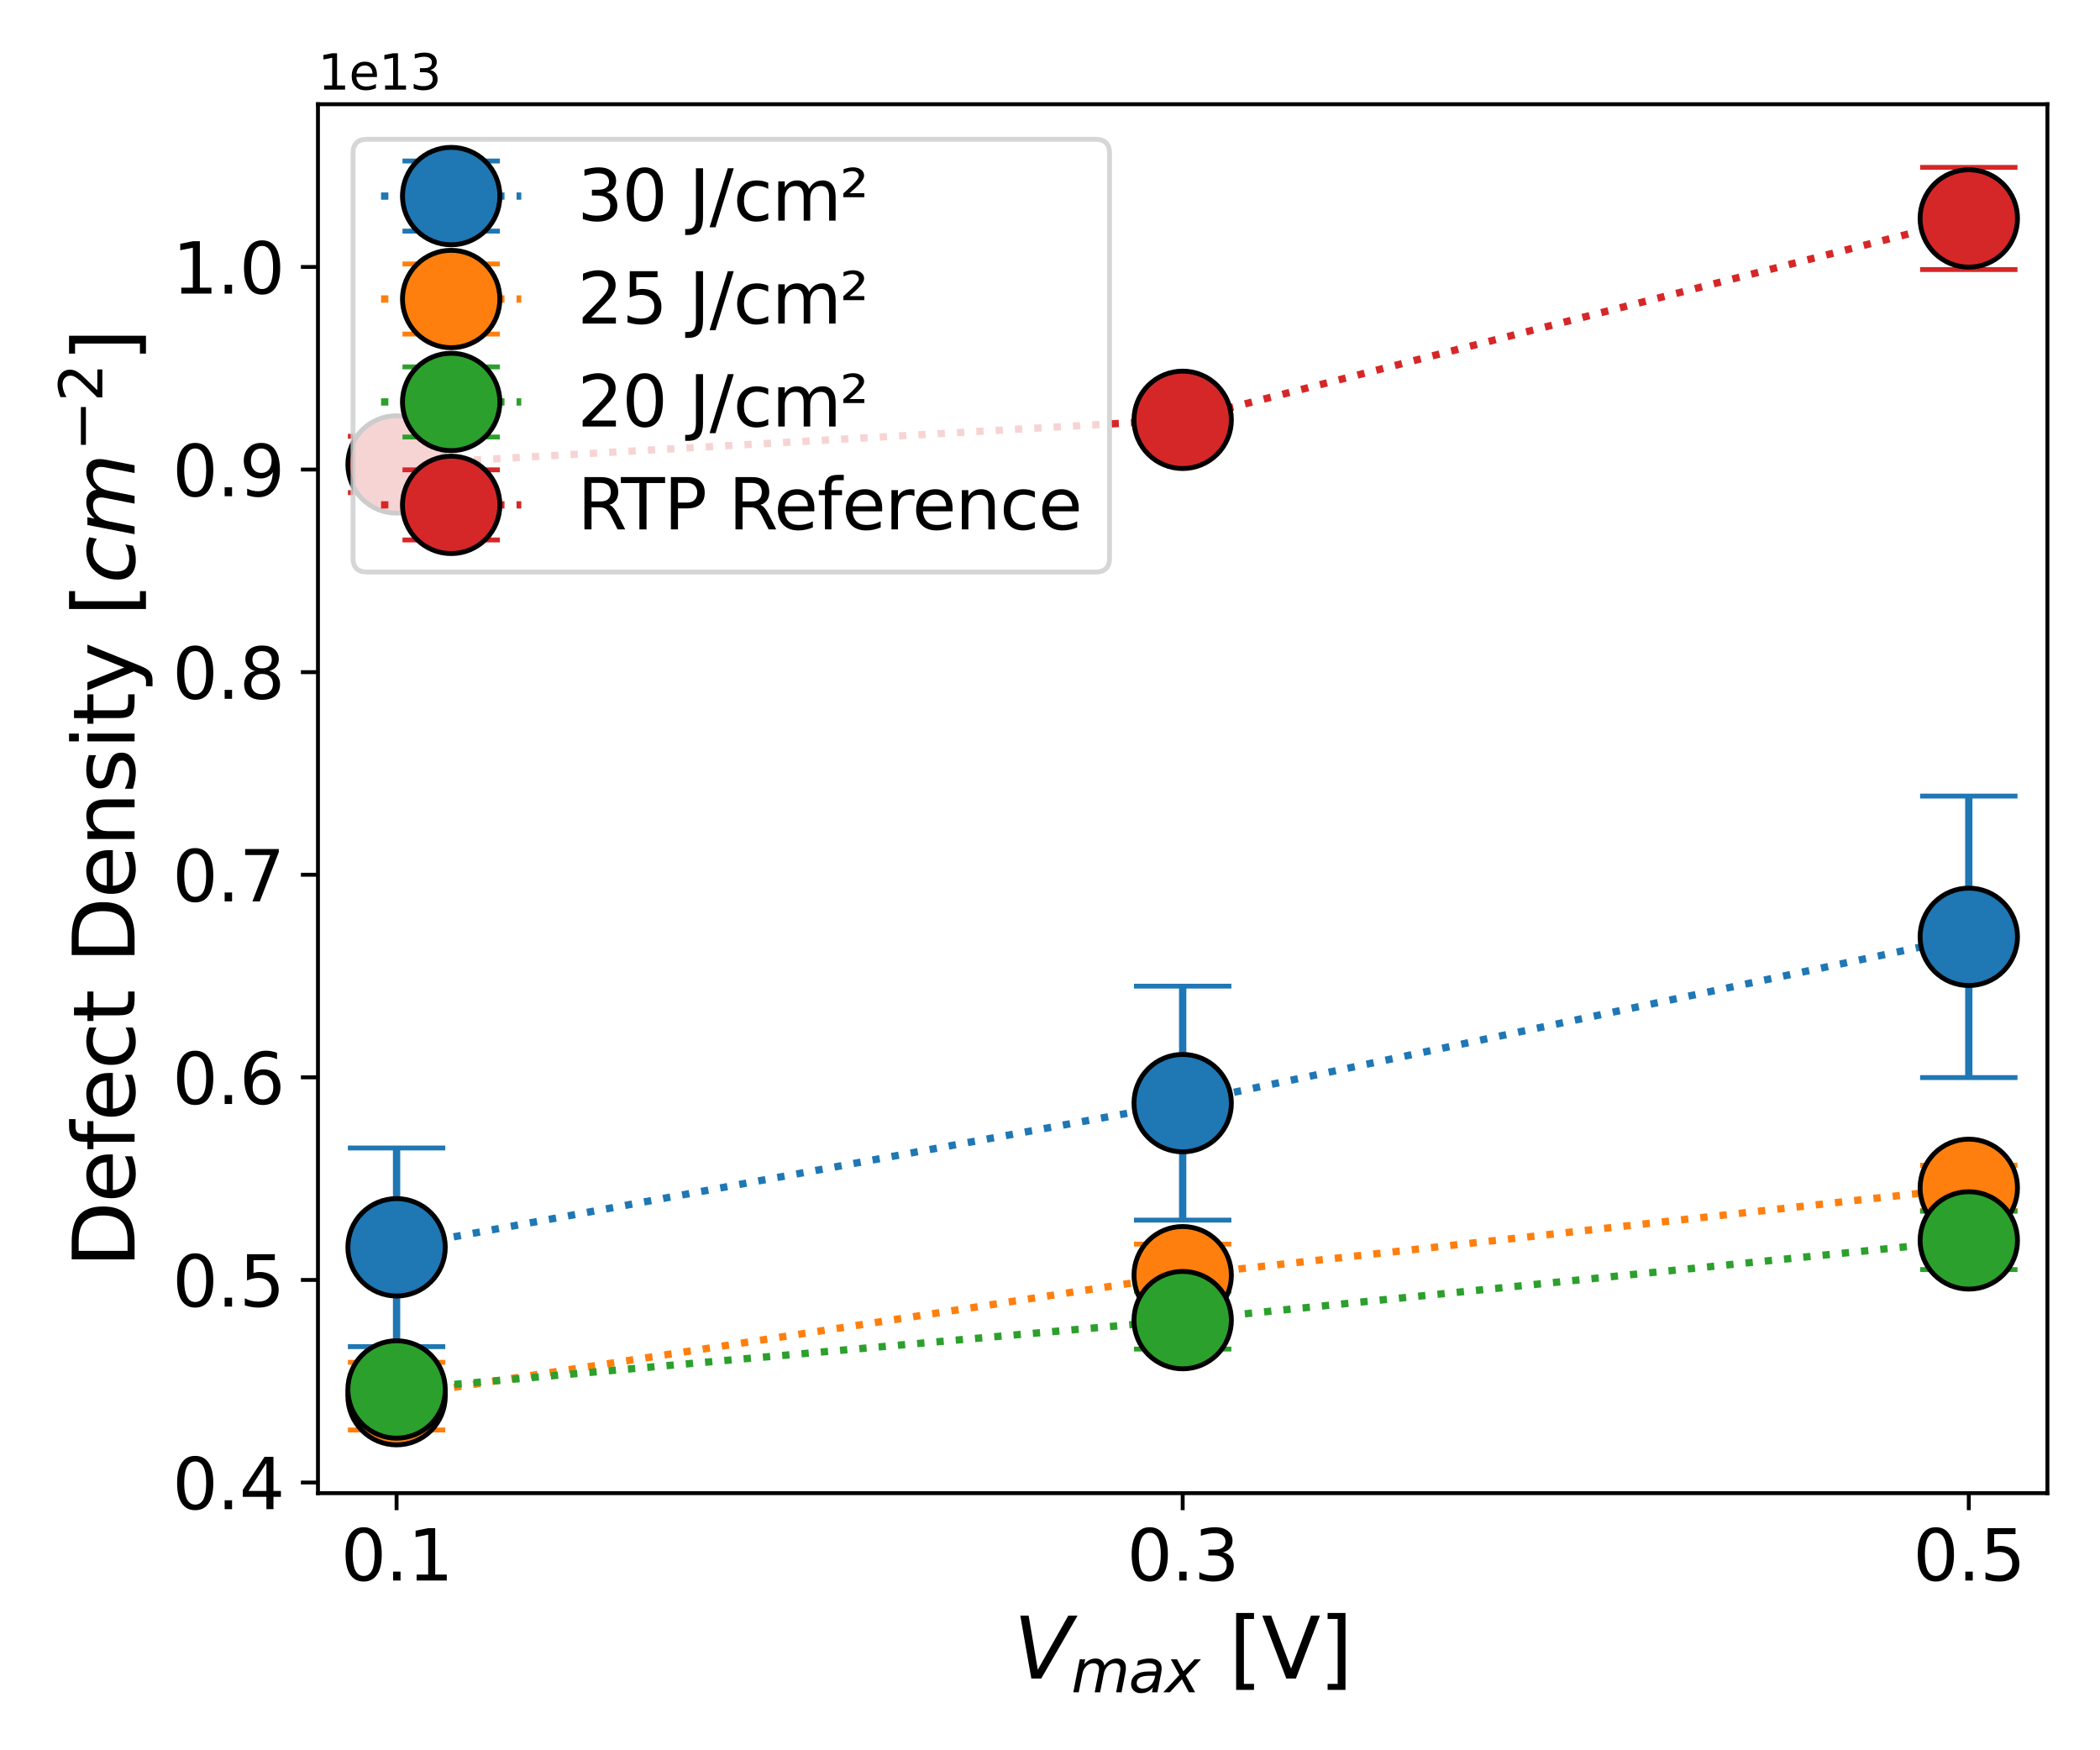 <?xml version="1.0" encoding="utf-8" standalone="no"?>
<!DOCTYPE svg PUBLIC "-//W3C//DTD SVG 1.1//EN"
  "http://www.w3.org/Graphics/SVG/1.1/DTD/svg11.dtd">
<svg height="359.28pt" version="1.1" viewBox="0 0 431.28 359.28" width="431.28pt" xmlns="http://www.w3.org/2000/svg" xmlns:xlink="http://www.w3.org/1999/xlink">
 <defs>
  <style type="text/css">*{stroke-linecap:butt;stroke-linejoin:round;}</style>
 </defs>
 <g id="figure_1">
  <g id="patch_1">
   <path d="M 0 359.28 
L 431.28 359.28 
L 431.28 0 
L 0 0 
z
" style="fill:#ffffff;"/>
  </g>
  <g id="axes_1">
   <g id="patch_2">
    <path d="M 65.3 306.6 
L 420.48 306.6 
L 420.48 21.4 
L 65.3 21.4 
z
" style="fill:#ffffff;"/>
   </g>
   <g id="matplotlib.axis_1">
    <g id="xtick_1">
     <g id="line2d_1">
      <defs>
       <path d="M 0 0 
L 0 3.5 
" id="m3d6775e0eb" style="stroke:#000000;stroke-width:0.8;"/>
      </defs>
      <g>
       <use style="stroke:#000000;stroke-width:0.8;" x="81.445" xlink:href="#m3d6775e0eb" y="306.6"/>
      </g>
     </g>
     <g id="text_1">
      <!-- 0.1 -->
      <g transform="translate(69.995 324.542)scale(0.144 -0.144)">
       <defs>
        <path d="M 2034 4250 
Q 1547 4250 1301 3770 
Q 1056 3291 1056 2328 
Q 1056 1369 1301 889 
Q 1547 409 2034 409 
Q 2525 409 2770 889 
Q 3016 1369 3016 2328 
Q 3016 3291 2770 3770 
Q 2525 4250 2034 4250 
z
M 2034 4750 
Q 2819 4750 3233 4129 
Q 3647 3509 3647 2328 
Q 3647 1150 3233 529 
Q 2819 -91 2034 -91 
Q 1250 -91 836 529 
Q 422 1150 422 2328 
Q 422 3509 836 4129 
Q 1250 4750 2034 4750 
z
" id="DejaVuSans-30" transform="scale(0.016)"/>
        <path d="M 684 794 
L 1344 794 
L 1344 0 
L 684 0 
L 684 794 
z
" id="DejaVuSans-2e" transform="scale(0.016)"/>
        <path d="M 794 531 
L 1825 531 
L 1825 4091 
L 703 3866 
L 703 4441 
L 1819 4666 
L 2450 4666 
L 2450 531 
L 3481 531 
L 3481 0 
L 794 0 
L 794 531 
z
" id="DejaVuSans-31" transform="scale(0.016)"/>
       </defs>
       <use xlink:href="#DejaVuSans-30"/>
       <use x="63.623" xlink:href="#DejaVuSans-2e"/>
       <use x="95.41" xlink:href="#DejaVuSans-31"/>
      </g>
     </g>
    </g>
    <g id="xtick_2">
     <g id="line2d_2">
      <g>
       <use style="stroke:#000000;stroke-width:0.8;" x="242.89" xlink:href="#m3d6775e0eb" y="306.6"/>
      </g>
     </g>
     <g id="text_2">
      <!-- 0.3 -->
      <g transform="translate(231.44 324.542)scale(0.144 -0.144)">
       <defs>
        <path d="M 2597 2516 
Q 3050 2419 3304 2112 
Q 3559 1806 3559 1356 
Q 3559 666 3084 287 
Q 2609 -91 1734 -91 
Q 1441 -91 1130 -33 
Q 819 25 488 141 
L 488 750 
Q 750 597 1062 519 
Q 1375 441 1716 441 
Q 2309 441 2620 675 
Q 2931 909 2931 1356 
Q 2931 1769 2642 2001 
Q 2353 2234 1838 2234 
L 1294 2234 
L 1294 2753 
L 1863 2753 
Q 2328 2753 2575 2939 
Q 2822 3125 2822 3475 
Q 2822 3834 2567 4026 
Q 2313 4219 1838 4219 
Q 1578 4219 1281 4162 
Q 984 4106 628 3988 
L 628 4550 
Q 988 4650 1302 4700 
Q 1616 4750 1894 4750 
Q 2613 4750 3031 4423 
Q 3450 4097 3450 3541 
Q 3450 3153 3228 2886 
Q 3006 2619 2597 2516 
z
" id="DejaVuSans-33" transform="scale(0.016)"/>
       </defs>
       <use xlink:href="#DejaVuSans-30"/>
       <use x="63.623" xlink:href="#DejaVuSans-2e"/>
       <use x="95.41" xlink:href="#DejaVuSans-33"/>
      </g>
     </g>
    </g>
    <g id="xtick_3">
     <g id="line2d_3">
      <g>
       <use style="stroke:#000000;stroke-width:0.8;" x="404.335" xlink:href="#m3d6775e0eb" y="306.6"/>
      </g>
     </g>
     <g id="text_3">
      <!-- 0.5 -->
      <g transform="translate(392.885 324.542)scale(0.144 -0.144)">
       <defs>
        <path d="M 691 4666 
L 3169 4666 
L 3169 4134 
L 1269 4134 
L 1269 2991 
Q 1406 3038 1543 3061 
Q 1681 3084 1819 3084 
Q 2600 3084 3056 2656 
Q 3513 2228 3513 1497 
Q 3513 744 3044 326 
Q 2575 -91 1722 -91 
Q 1428 -91 1123 -41 
Q 819 9 494 109 
L 494 744 
Q 775 591 1075 516 
Q 1375 441 1709 441 
Q 2250 441 2565 725 
Q 2881 1009 2881 1497 
Q 2881 1984 2565 2268 
Q 2250 2553 1709 2553 
Q 1456 2553 1204 2497 
Q 953 2441 691 2322 
L 691 4666 
z
" id="DejaVuSans-35" transform="scale(0.016)"/>
       </defs>
       <use xlink:href="#DejaVuSans-30"/>
       <use x="63.623" xlink:href="#DejaVuSans-2e"/>
       <use x="95.41" xlink:href="#DejaVuSans-35"/>
      </g>
     </g>
    </g>
    <g id="text_4">
     <!-- $V_{max}$ [V] -->
     <g transform="translate(208.157 344.666)scale(0.173 -0.173)">
      <defs>
       <path d="M 1319 0 
L 500 4666 
L 1119 4666 
L 1797 653 
L 4063 4666 
L 4750 4666 
L 2053 0 
L 1319 0 
z
" id="DejaVuSans-Oblique-56" transform="scale(0.016)"/>
       <path d="M 5747 2113 
L 5338 0 
L 4763 0 
L 5166 2094 
Q 5191 2228 5203 2325 
Q 5216 2422 5216 2491 
Q 5216 2772 5059 2928 
Q 4903 3084 4622 3084 
Q 4203 3084 3875 2770 
Q 3547 2456 3450 1953 
L 3066 0 
L 2491 0 
L 2900 2094 
Q 2925 2209 2937 2307 
Q 2950 2406 2950 2484 
Q 2950 2769 2794 2926 
Q 2638 3084 2363 3084 
Q 1938 3084 1609 2770 
Q 1281 2456 1184 1953 
L 800 0 
L 225 0 
L 909 3500 
L 1484 3500 
L 1375 2956 
Q 1609 3263 1923 3423 
Q 2238 3584 2597 3584 
Q 2978 3584 3223 3384 
Q 3469 3184 3519 2828 
Q 3781 3197 4126 3390 
Q 4472 3584 4856 3584 
Q 5306 3584 5551 3325 
Q 5797 3066 5797 2591 
Q 5797 2488 5784 2364 
Q 5772 2241 5747 2113 
z
" id="DejaVuSans-Oblique-6d" transform="scale(0.016)"/>
       <path d="M 3438 1997 
L 3047 0 
L 2472 0 
L 2578 531 
Q 2325 219 2001 64 
Q 1678 -91 1281 -91 
Q 834 -91 548 182 
Q 263 456 263 884 
Q 263 1497 752 1853 
Q 1241 2209 2100 2209 
L 2900 2209 
L 2931 2363 
Q 2938 2388 2941 2417 
Q 2944 2447 2944 2509 
Q 2944 2788 2717 2942 
Q 2491 3097 2081 3097 
Q 1800 3097 1504 3025 
Q 1209 2953 897 2809 
L 997 3341 
Q 1322 3463 1633 3523 
Q 1944 3584 2234 3584 
Q 2853 3584 3176 3315 
Q 3500 3047 3500 2534 
Q 3500 2431 3484 2292 
Q 3469 2153 3438 1997 
z
M 2816 1759 
L 2241 1759 
Q 1534 1759 1195 1570 
Q 856 1381 856 984 
Q 856 709 1029 553 
Q 1203 397 1509 397 
Q 1978 397 2328 733 
Q 2678 1069 2791 1631 
L 2816 1759 
z
" id="DejaVuSans-Oblique-61" transform="scale(0.016)"/>
       <path d="M 3841 3500 
L 2234 1784 
L 3219 0 
L 2559 0 
L 1819 1388 
L 531 0 
L -166 0 
L 1556 1844 
L 641 3500 
L 1300 3500 
L 1972 2234 
L 3144 3500 
L 3841 3500 
z
" id="DejaVuSans-Oblique-78" transform="scale(0.016)"/>
       <path id="DejaVuSans-20" transform="scale(0.016)"/>
       <path d="M 550 4863 
L 1875 4863 
L 1875 4416 
L 1125 4416 
L 1125 -397 
L 1875 -397 
L 1875 -844 
L 550 -844 
L 550 4863 
z
" id="DejaVuSans-5b" transform="scale(0.016)"/>
       <path d="M 1831 0 
L 50 4666 
L 709 4666 
L 2188 738 
L 3669 4666 
L 4325 4666 
L 2547 0 
L 1831 0 
z
" id="DejaVuSans-56" transform="scale(0.016)"/>
       <path d="M 1947 4863 
L 1947 -844 
L 622 -844 
L 622 -397 
L 1369 -397 
L 1369 4416 
L 622 4416 
L 622 4863 
L 1947 4863 
z
" id="DejaVuSans-5d" transform="scale(0.016)"/>
      </defs>
      <use transform="translate(0 0.016)" xlink:href="#DejaVuSans-Oblique-56"/>
      <use transform="translate(68.408 -16.391)scale(0.7)" xlink:href="#DejaVuSans-Oblique-6d"/>
      <use transform="translate(136.597 -16.391)scale(0.7)" xlink:href="#DejaVuSans-Oblique-61"/>
      <use transform="translate(179.492 -16.391)scale(0.7)" xlink:href="#DejaVuSans-Oblique-78"/>
      <use transform="translate(223.652 0.016)" xlink:href="#DejaVuSans-20"/>
      <use transform="translate(255.439 0.016)" xlink:href="#DejaVuSans-5b"/>
      <use transform="translate(294.453 0.016)" xlink:href="#DejaVuSans-56"/>
      <use transform="translate(362.861 0.016)" xlink:href="#DejaVuSans-5d"/>
     </g>
    </g>
   </g>
   <g id="matplotlib.axis_2">
    <g id="ytick_1">
     <g id="line2d_4">
      <defs>
       <path d="M 0 0 
L -3.5 0 
" id="mb3b247d648" style="stroke:#000000;stroke-width:0.8;"/>
      </defs>
      <g>
       <use style="stroke:#000000;stroke-width:0.8;" x="65.3" xlink:href="#mb3b247d648" y="304.421"/>
      </g>
     </g>
     <g id="text_5">
      <!-- 0.4 -->
      <g transform="translate(35.4 309.892)scale(0.144 -0.144)">
       <defs>
        <path d="M 2419 4116 
L 825 1625 
L 2419 1625 
L 2419 4116 
z
M 2253 4666 
L 3047 4666 
L 3047 1625 
L 3713 1625 
L 3713 1100 
L 3047 1100 
L 3047 0 
L 2419 0 
L 2419 1100 
L 313 1100 
L 313 1709 
L 2253 4666 
z
" id="DejaVuSans-34" transform="scale(0.016)"/>
       </defs>
       <use xlink:href="#DejaVuSans-30"/>
       <use x="63.623" xlink:href="#DejaVuSans-2e"/>
       <use x="95.41" xlink:href="#DejaVuSans-34"/>
      </g>
     </g>
    </g>
    <g id="ytick_2">
     <g id="line2d_5">
      <g>
       <use style="stroke:#000000;stroke-width:0.8;" x="65.3" xlink:href="#mb3b247d648" y="262.821"/>
      </g>
     </g>
     <g id="text_6">
      <!-- 0.5 -->
      <g transform="translate(35.4 268.292)scale(0.144 -0.144)">
       <use xlink:href="#DejaVuSans-30"/>
       <use x="63.623" xlink:href="#DejaVuSans-2e"/>
       <use x="95.41" xlink:href="#DejaVuSans-35"/>
      </g>
     </g>
    </g>
    <g id="ytick_3">
     <g id="line2d_6">
      <g>
       <use style="stroke:#000000;stroke-width:0.8;" x="65.3" xlink:href="#mb3b247d648" y="221.221"/>
      </g>
     </g>
     <g id="text_7">
      <!-- 0.6 -->
      <g transform="translate(35.4 226.691)scale(0.144 -0.144)">
       <defs>
        <path d="M 2113 2584 
Q 1688 2584 1439 2293 
Q 1191 2003 1191 1497 
Q 1191 994 1439 701 
Q 1688 409 2113 409 
Q 2538 409 2786 701 
Q 3034 994 3034 1497 
Q 3034 2003 2786 2293 
Q 2538 2584 2113 2584 
z
M 3366 4563 
L 3366 3988 
Q 3128 4100 2886 4159 
Q 2644 4219 2406 4219 
Q 1781 4219 1451 3797 
Q 1122 3375 1075 2522 
Q 1259 2794 1537 2939 
Q 1816 3084 2150 3084 
Q 2853 3084 3261 2657 
Q 3669 2231 3669 1497 
Q 3669 778 3244 343 
Q 2819 -91 2113 -91 
Q 1303 -91 875 529 
Q 447 1150 447 2328 
Q 447 3434 972 4092 
Q 1497 4750 2381 4750 
Q 2619 4750 2861 4703 
Q 3103 4656 3366 4563 
z
" id="DejaVuSans-36" transform="scale(0.016)"/>
       </defs>
       <use xlink:href="#DejaVuSans-30"/>
       <use x="63.623" xlink:href="#DejaVuSans-2e"/>
       <use x="95.41" xlink:href="#DejaVuSans-36"/>
      </g>
     </g>
    </g>
    <g id="ytick_4">
     <g id="line2d_7">
      <g>
       <use style="stroke:#000000;stroke-width:0.8;" x="65.3" xlink:href="#mb3b247d648" y="179.62"/>
      </g>
     </g>
     <g id="text_8">
      <!-- 0.7 -->
      <g transform="translate(35.4 185.091)scale(0.144 -0.144)">
       <defs>
        <path d="M 525 4666 
L 3525 4666 
L 3525 4397 
L 1831 0 
L 1172 0 
L 2766 4134 
L 525 4134 
L 525 4666 
z
" id="DejaVuSans-37" transform="scale(0.016)"/>
       </defs>
       <use xlink:href="#DejaVuSans-30"/>
       <use x="63.623" xlink:href="#DejaVuSans-2e"/>
       <use x="95.41" xlink:href="#DejaVuSans-37"/>
      </g>
     </g>
    </g>
    <g id="ytick_5">
     <g id="line2d_8">
      <g>
       <use style="stroke:#000000;stroke-width:0.8;" x="65.3" xlink:href="#mb3b247d648" y="138.02"/>
      </g>
     </g>
     <g id="text_9">
      <!-- 0.8 -->
      <g transform="translate(35.4 143.491)scale(0.144 -0.144)">
       <defs>
        <path d="M 2034 2216 
Q 1584 2216 1326 1975 
Q 1069 1734 1069 1313 
Q 1069 891 1326 650 
Q 1584 409 2034 409 
Q 2484 409 2743 651 
Q 3003 894 3003 1313 
Q 3003 1734 2745 1975 
Q 2488 2216 2034 2216 
z
M 1403 2484 
Q 997 2584 770 2862 
Q 544 3141 544 3541 
Q 544 4100 942 4425 
Q 1341 4750 2034 4750 
Q 2731 4750 3128 4425 
Q 3525 4100 3525 3541 
Q 3525 3141 3298 2862 
Q 3072 2584 2669 2484 
Q 3125 2378 3379 2068 
Q 3634 1759 3634 1313 
Q 3634 634 3220 271 
Q 2806 -91 2034 -91 
Q 1263 -91 848 271 
Q 434 634 434 1313 
Q 434 1759 690 2068 
Q 947 2378 1403 2484 
z
M 1172 3481 
Q 1172 3119 1398 2916 
Q 1625 2713 2034 2713 
Q 2441 2713 2670 2916 
Q 2900 3119 2900 3481 
Q 2900 3844 2670 4047 
Q 2441 4250 2034 4250 
Q 1625 4250 1398 4047 
Q 1172 3844 1172 3481 
z
" id="DejaVuSans-38" transform="scale(0.016)"/>
       </defs>
       <use xlink:href="#DejaVuSans-30"/>
       <use x="63.623" xlink:href="#DejaVuSans-2e"/>
       <use x="95.41" xlink:href="#DejaVuSans-38"/>
      </g>
     </g>
    </g>
    <g id="ytick_6">
     <g id="line2d_9">
      <g>
       <use style="stroke:#000000;stroke-width:0.8;" x="65.3" xlink:href="#mb3b247d648" y="96.419"/>
      </g>
     </g>
     <g id="text_10">
      <!-- 0.9 -->
      <g transform="translate(35.4 101.89)scale(0.144 -0.144)">
       <defs>
        <path d="M 703 97 
L 703 672 
Q 941 559 1184 500 
Q 1428 441 1663 441 
Q 2288 441 2617 861 
Q 2947 1281 2994 2138 
Q 2813 1869 2534 1725 
Q 2256 1581 1919 1581 
Q 1219 1581 811 2004 
Q 403 2428 403 3163 
Q 403 3881 828 4315 
Q 1253 4750 1959 4750 
Q 2769 4750 3195 4129 
Q 3622 3509 3622 2328 
Q 3622 1225 3098 567 
Q 2575 -91 1691 -91 
Q 1453 -91 1209 -44 
Q 966 3 703 97 
z
M 1959 2075 
Q 2384 2075 2632 2365 
Q 2881 2656 2881 3163 
Q 2881 3666 2632 3958 
Q 2384 4250 1959 4250 
Q 1534 4250 1286 3958 
Q 1038 3666 1038 3163 
Q 1038 2656 1286 2365 
Q 1534 2075 1959 2075 
z
" id="DejaVuSans-39" transform="scale(0.016)"/>
       </defs>
       <use xlink:href="#DejaVuSans-30"/>
       <use x="63.623" xlink:href="#DejaVuSans-2e"/>
       <use x="95.41" xlink:href="#DejaVuSans-39"/>
      </g>
     </g>
    </g>
    <g id="ytick_7">
     <g id="line2d_10">
      <g>
       <use style="stroke:#000000;stroke-width:0.8;" x="65.3" xlink:href="#mb3b247d648" y="54.819"/>
      </g>
     </g>
     <g id="text_11">
      <!-- 1.0 -->
      <g transform="translate(35.4 60.29)scale(0.144 -0.144)">
       <use xlink:href="#DejaVuSans-31"/>
       <use x="63.623" xlink:href="#DejaVuSans-2e"/>
       <use x="95.41" xlink:href="#DejaVuSans-30"/>
      </g>
     </g>
    </g>
    <g id="text_12">
     <!-- Defect Density [$cm^{-2}$] -->
     <g transform="translate(27.771 260.336)rotate(-90)scale(0.173 -0.173)">
      <defs>
       <path d="M 1259 4147 
L 1259 519 
L 2022 519 
Q 2988 519 3436 956 
Q 3884 1394 3884 2338 
Q 3884 3275 3436 3711 
Q 2988 4147 2022 4147 
L 1259 4147 
z
M 628 4666 
L 1925 4666 
Q 3281 4666 3915 4102 
Q 4550 3538 4550 2338 
Q 4550 1131 3912 565 
Q 3275 0 1925 0 
L 628 0 
L 628 4666 
z
" id="DejaVuSans-44" transform="scale(0.016)"/>
       <path d="M 3597 1894 
L 3597 1613 
L 953 1613 
Q 991 1019 1311 708 
Q 1631 397 2203 397 
Q 2534 397 2845 478 
Q 3156 559 3463 722 
L 3463 178 
Q 3153 47 2828 -22 
Q 2503 -91 2169 -91 
Q 1331 -91 842 396 
Q 353 884 353 1716 
Q 353 2575 817 3079 
Q 1281 3584 2069 3584 
Q 2775 3584 3186 3129 
Q 3597 2675 3597 1894 
z
M 3022 2063 
Q 3016 2534 2758 2815 
Q 2500 3097 2075 3097 
Q 1594 3097 1305 2825 
Q 1016 2553 972 2059 
L 3022 2063 
z
" id="DejaVuSans-65" transform="scale(0.016)"/>
       <path d="M 2375 4863 
L 2375 4384 
L 1825 4384 
Q 1516 4384 1395 4259 
Q 1275 4134 1275 3809 
L 1275 3500 
L 2222 3500 
L 2222 3053 
L 1275 3053 
L 1275 0 
L 697 0 
L 697 3053 
L 147 3053 
L 147 3500 
L 697 3500 
L 697 3744 
Q 697 4328 969 4595 
Q 1241 4863 1831 4863 
L 2375 4863 
z
" id="DejaVuSans-66" transform="scale(0.016)"/>
       <path d="M 3122 3366 
L 3122 2828 
Q 2878 2963 2633 3030 
Q 2388 3097 2138 3097 
Q 1578 3097 1268 2742 
Q 959 2388 959 1747 
Q 959 1106 1268 751 
Q 1578 397 2138 397 
Q 2388 397 2633 464 
Q 2878 531 3122 666 
L 3122 134 
Q 2881 22 2623 -34 
Q 2366 -91 2075 -91 
Q 1284 -91 818 406 
Q 353 903 353 1747 
Q 353 2603 823 3093 
Q 1294 3584 2113 3584 
Q 2378 3584 2631 3529 
Q 2884 3475 3122 3366 
z
" id="DejaVuSans-63" transform="scale(0.016)"/>
       <path d="M 1172 4494 
L 1172 3500 
L 2356 3500 
L 2356 3053 
L 1172 3053 
L 1172 1153 
Q 1172 725 1289 603 
Q 1406 481 1766 481 
L 2356 481 
L 2356 0 
L 1766 0 
Q 1100 0 847 248 
Q 594 497 594 1153 
L 594 3053 
L 172 3053 
L 172 3500 
L 594 3500 
L 594 4494 
L 1172 4494 
z
" id="DejaVuSans-74" transform="scale(0.016)"/>
       <path d="M 3513 2113 
L 3513 0 
L 2938 0 
L 2938 2094 
Q 2938 2591 2744 2837 
Q 2550 3084 2163 3084 
Q 1697 3084 1428 2787 
Q 1159 2491 1159 1978 
L 1159 0 
L 581 0 
L 581 3500 
L 1159 3500 
L 1159 2956 
Q 1366 3272 1645 3428 
Q 1925 3584 2291 3584 
Q 2894 3584 3203 3211 
Q 3513 2838 3513 2113 
z
" id="DejaVuSans-6e" transform="scale(0.016)"/>
       <path d="M 2834 3397 
L 2834 2853 
Q 2591 2978 2328 3040 
Q 2066 3103 1784 3103 
Q 1356 3103 1142 2972 
Q 928 2841 928 2578 
Q 928 2378 1081 2264 
Q 1234 2150 1697 2047 
L 1894 2003 
Q 2506 1872 2764 1633 
Q 3022 1394 3022 966 
Q 3022 478 2636 193 
Q 2250 -91 1575 -91 
Q 1294 -91 989 -36 
Q 684 19 347 128 
L 347 722 
Q 666 556 975 473 
Q 1284 391 1588 391 
Q 1994 391 2212 530 
Q 2431 669 2431 922 
Q 2431 1156 2273 1281 
Q 2116 1406 1581 1522 
L 1381 1569 
Q 847 1681 609 1914 
Q 372 2147 372 2553 
Q 372 3047 722 3315 
Q 1072 3584 1716 3584 
Q 2034 3584 2315 3537 
Q 2597 3491 2834 3397 
z
" id="DejaVuSans-73" transform="scale(0.016)"/>
       <path d="M 603 3500 
L 1178 3500 
L 1178 0 
L 603 0 
L 603 3500 
z
M 603 4863 
L 1178 4863 
L 1178 4134 
L 603 4134 
L 603 4863 
z
" id="DejaVuSans-69" transform="scale(0.016)"/>
       <path d="M 2059 -325 
Q 1816 -950 1584 -1140 
Q 1353 -1331 966 -1331 
L 506 -1331 
L 506 -850 
L 844 -850 
Q 1081 -850 1212 -737 
Q 1344 -625 1503 -206 
L 1606 56 
L 191 3500 
L 800 3500 
L 1894 763 
L 2988 3500 
L 3597 3500 
L 2059 -325 
z
" id="DejaVuSans-79" transform="scale(0.016)"/>
       <path d="M 3431 3366 
L 3316 2797 
Q 3109 2947 2876 3022 
Q 2644 3097 2394 3097 
Q 2119 3097 1870 3000 
Q 1622 2903 1453 2725 
Q 1184 2453 1037 2087 
Q 891 1722 891 1331 
Q 891 859 1127 628 
Q 1363 397 1844 397 
Q 2081 397 2348 469 
Q 2616 541 2906 684 
L 2797 116 
Q 2547 13 2283 -39 
Q 2019 -91 1741 -91 
Q 1044 -91 669 257 
Q 294 606 294 1253 
Q 294 1797 489 2255 
Q 684 2713 1069 3078 
Q 1331 3328 1684 3456 
Q 2038 3584 2456 3584 
Q 2700 3584 2940 3529 
Q 3181 3475 3431 3366 
z
" id="DejaVuSans-Oblique-63" transform="scale(0.016)"/>
       <path d="M 678 2272 
L 4684 2272 
L 4684 1741 
L 678 1741 
L 678 2272 
z
" id="DejaVuSans-2212" transform="scale(0.016)"/>
       <path d="M 1228 531 
L 3431 531 
L 3431 0 
L 469 0 
L 469 531 
Q 828 903 1448 1529 
Q 2069 2156 2228 2338 
Q 2531 2678 2651 2914 
Q 2772 3150 2772 3378 
Q 2772 3750 2511 3984 
Q 2250 4219 1831 4219 
Q 1534 4219 1204 4116 
Q 875 4013 500 3803 
L 500 4441 
Q 881 4594 1212 4672 
Q 1544 4750 1819 4750 
Q 2544 4750 2975 4387 
Q 3406 4025 3406 3419 
Q 3406 3131 3298 2873 
Q 3191 2616 2906 2266 
Q 2828 2175 2409 1742 
Q 1991 1309 1228 531 
z
" id="DejaVuSans-32" transform="scale(0.016)"/>
      </defs>
      <use transform="translate(0 0.766)" xlink:href="#DejaVuSans-44"/>
      <use transform="translate(77.002 0.766)" xlink:href="#DejaVuSans-65"/>
      <use transform="translate(138.525 0.766)" xlink:href="#DejaVuSans-66"/>
      <use transform="translate(173.73 0.766)" xlink:href="#DejaVuSans-65"/>
      <use transform="translate(235.254 0.766)" xlink:href="#DejaVuSans-63"/>
      <use transform="translate(290.234 0.766)" xlink:href="#DejaVuSans-74"/>
      <use transform="translate(329.443 0.766)" xlink:href="#DejaVuSans-20"/>
      <use transform="translate(361.23 0.766)" xlink:href="#DejaVuSans-44"/>
      <use transform="translate(438.232 0.766)" xlink:href="#DejaVuSans-65"/>
      <use transform="translate(499.756 0.766)" xlink:href="#DejaVuSans-6e"/>
      <use transform="translate(563.135 0.766)" xlink:href="#DejaVuSans-73"/>
      <use transform="translate(615.234 0.766)" xlink:href="#DejaVuSans-69"/>
      <use transform="translate(643.018 0.766)" xlink:href="#DejaVuSans-74"/>
      <use transform="translate(682.227 0.766)" xlink:href="#DejaVuSans-79"/>
      <use transform="translate(741.406 0.766)" xlink:href="#DejaVuSans-20"/>
      <use transform="translate(773.193 0.766)" xlink:href="#DejaVuSans-5b"/>
      <use transform="translate(812.207 0.766)" xlink:href="#DejaVuSans-Oblique-63"/>
      <use transform="translate(867.188 0.766)" xlink:href="#DejaVuSans-Oblique-6d"/>
      <use transform="translate(969.25 39.047)scale(0.7)" xlink:href="#DejaVuSans-2212"/>
      <use transform="translate(1027.902 39.047)scale(0.7)" xlink:href="#DejaVuSans-32"/>
      <use transform="translate(1075.172 0.766)" xlink:href="#DejaVuSans-5d"/>
     </g>
    </g>
    <g id="text_13">
     <!-- 1e13 -->
     <g transform="translate(65.3 18.4)scale(0.1 -0.1)">
      <use xlink:href="#DejaVuSans-31"/>
      <use x="63.623" xlink:href="#DejaVuSans-65"/>
      <use x="125.146" xlink:href="#DejaVuSans-31"/>
      <use x="188.77" xlink:href="#DejaVuSans-33"/>
     </g>
    </g>
   </g>
   <g id="LineCollection_1">
    <path clip-path="url(#p4bb4a82a2e)" d="M 81.445 276.516 
L 81.445 235.726 
" style="fill:none;stroke:#1f77b4;stroke-width:1.5;"/>
    <path clip-path="url(#p4bb4a82a2e)" d="M 242.89 250.537 
L 242.89 202.495 
" style="fill:none;stroke:#1f77b4;stroke-width:1.5;"/>
    <path clip-path="url(#p4bb4a82a2e)" d="M 404.335 221.268 
L 404.335 163.471 
" style="fill:none;stroke:#1f77b4;stroke-width:1.5;"/>
   </g>
   <g id="LineCollection_2">
    <path clip-path="url(#p4bb4a82a2e)" d="M 81.445 293.636 
L 81.445 279.74 
" style="fill:none;stroke:#ff7f0e;stroke-width:1.5;"/>
    <path clip-path="url(#p4bb4a82a2e)" d="M 242.89 268.24 
L 242.89 255.464 
" style="fill:none;stroke:#ff7f0e;stroke-width:1.5;"/>
    <path clip-path="url(#p4bb4a82a2e)" d="M 404.335 248.562 
L 404.335 239.264 
" style="fill:none;stroke:#ff7f0e;stroke-width:1.5;"/>
   </g>
   <g id="LineCollection_3">
    <path clip-path="url(#p4bb4a82a2e)" d="M 81.445 288.126 
L 81.445 282.503 
" style="fill:none;stroke:#2ca02c;stroke-width:1.5;"/>
    <path clip-path="url(#p4bb4a82a2e)" d="M 242.89 277.02 
L 242.89 265.125 
" style="fill:none;stroke:#2ca02c;stroke-width:1.5;"/>
    <path clip-path="url(#p4bb4a82a2e)" d="M 404.335 260.699 
L 404.335 248.712 
" style="fill:none;stroke:#2ca02c;stroke-width:1.5;"/>
   </g>
   <g id="LineCollection_4">
    <path clip-path="url(#p4bb4a82a2e)" d="M 81.445 101.156 
L 81.445 89.581 
" style="fill:none;stroke:#d62728;stroke-width:1.5;"/>
    <path clip-path="url(#p4bb4a82a2e)" d="M 242.89 86.39 
L 242.89 86.023 
" style="fill:none;stroke:#d62728;stroke-width:1.5;"/>
    <path clip-path="url(#p4bb4a82a2e)" d="M 404.335 55.352 
L 404.335 34.364 
" style="fill:none;stroke:#d62728;stroke-width:1.5;"/>
   </g>
   <g id="line2d_11">
    <defs>
     <path d="M 10 0 
L -10 -0 
" id="m15cc626548" style="stroke:#1f77b4;"/>
    </defs>
    <g clip-path="url(#p4bb4a82a2e)">
     <use style="fill:#1f77b4;stroke:#1f77b4;" x="81.445" xlink:href="#m15cc626548" y="276.516"/>
     <use style="fill:#1f77b4;stroke:#1f77b4;" x="242.89" xlink:href="#m15cc626548" y="250.537"/>
     <use style="fill:#1f77b4;stroke:#1f77b4;" x="404.335" xlink:href="#m15cc626548" y="221.268"/>
    </g>
   </g>
   <g id="line2d_12">
    <g clip-path="url(#p4bb4a82a2e)">
     <use style="fill:#1f77b4;stroke:#1f77b4;" x="81.445" xlink:href="#m15cc626548" y="235.726"/>
     <use style="fill:#1f77b4;stroke:#1f77b4;" x="242.89" xlink:href="#m15cc626548" y="202.495"/>
     <use style="fill:#1f77b4;stroke:#1f77b4;" x="404.335" xlink:href="#m15cc626548" y="163.471"/>
    </g>
   </g>
   <g id="line2d_13">
    <defs>
     <path d="M 10 0 
L -10 -0 
" id="m5f7cb4ecbe" style="stroke:#ff7f0e;"/>
    </defs>
    <g clip-path="url(#p4bb4a82a2e)">
     <use style="fill:#ff7f0e;stroke:#ff7f0e;" x="81.445" xlink:href="#m5f7cb4ecbe" y="293.636"/>
     <use style="fill:#ff7f0e;stroke:#ff7f0e;" x="242.89" xlink:href="#m5f7cb4ecbe" y="268.24"/>
     <use style="fill:#ff7f0e;stroke:#ff7f0e;" x="404.335" xlink:href="#m5f7cb4ecbe" y="248.562"/>
    </g>
   </g>
   <g id="line2d_14">
    <g clip-path="url(#p4bb4a82a2e)">
     <use style="fill:#ff7f0e;stroke:#ff7f0e;" x="81.445" xlink:href="#m5f7cb4ecbe" y="279.74"/>
     <use style="fill:#ff7f0e;stroke:#ff7f0e;" x="242.89" xlink:href="#m5f7cb4ecbe" y="255.464"/>
     <use style="fill:#ff7f0e;stroke:#ff7f0e;" x="404.335" xlink:href="#m5f7cb4ecbe" y="239.264"/>
    </g>
   </g>
   <g id="line2d_15">
    <defs>
     <path d="M 10 0 
L -10 -0 
" id="me05e14c662" style="stroke:#2ca02c;"/>
    </defs>
    <g clip-path="url(#p4bb4a82a2e)">
     <use style="fill:#2ca02c;stroke:#2ca02c;" x="81.445" xlink:href="#me05e14c662" y="288.126"/>
     <use style="fill:#2ca02c;stroke:#2ca02c;" x="242.89" xlink:href="#me05e14c662" y="277.02"/>
     <use style="fill:#2ca02c;stroke:#2ca02c;" x="404.335" xlink:href="#me05e14c662" y="260.699"/>
    </g>
   </g>
   <g id="line2d_16">
    <g clip-path="url(#p4bb4a82a2e)">
     <use style="fill:#2ca02c;stroke:#2ca02c;" x="81.445" xlink:href="#me05e14c662" y="282.503"/>
     <use style="fill:#2ca02c;stroke:#2ca02c;" x="242.89" xlink:href="#me05e14c662" y="265.125"/>
     <use style="fill:#2ca02c;stroke:#2ca02c;" x="404.335" xlink:href="#me05e14c662" y="248.712"/>
    </g>
   </g>
   <g id="line2d_17">
    <defs>
     <path d="M 10 0 
L -10 -0 
" id="m1db603e996" style="stroke:#d62728;"/>
    </defs>
    <g clip-path="url(#p4bb4a82a2e)">
     <use style="fill:#d62728;stroke:#d62728;" x="81.445" xlink:href="#m1db603e996" y="101.156"/>
     <use style="fill:#d62728;stroke:#d62728;" x="242.89" xlink:href="#m1db603e996" y="86.39"/>
     <use style="fill:#d62728;stroke:#d62728;" x="404.335" xlink:href="#m1db603e996" y="55.352"/>
    </g>
   </g>
   <g id="line2d_18">
    <g clip-path="url(#p4bb4a82a2e)">
     <use style="fill:#d62728;stroke:#d62728;" x="81.445" xlink:href="#m1db603e996" y="89.581"/>
     <use style="fill:#d62728;stroke:#d62728;" x="242.89" xlink:href="#m1db603e996" y="86.023"/>
     <use style="fill:#d62728;stroke:#d62728;" x="404.335" xlink:href="#m1db603e996" y="34.364"/>
    </g>
   </g>
   <g id="line2d_19">
    <path clip-path="url(#p4bb4a82a2e)" d="M 81.445 256.121 
L 242.89 226.516 
L 404.335 192.369 
" style="fill:none;stroke:#1f77b4;stroke-dasharray:1.5,2.475;stroke-dashoffset:0;stroke-width:1.5;"/>
    <defs>
     <path d="M 0 10 
C 2.652 10 5.196 8.946 7.071 7.071 
C 8.946 5.196 10 2.652 10 0 
C 10 -2.652 8.946 -5.196 7.071 -7.071 
C 5.196 -8.946 2.652 -10 0 -10 
C -2.652 -10 -5.196 -8.946 -7.071 -7.071 
C -8.946 -5.196 -10 -2.652 -10 0 
C -10 2.652 -8.946 5.196 -7.071 7.071 
C -5.196 8.946 -2.652 10 0 10 
z
" id="mbac21d4d16" style="stroke:#000000;"/>
    </defs>
    <g clip-path="url(#p4bb4a82a2e)">
     <use style="fill:#1f77b4;stroke:#000000;" x="81.445" xlink:href="#mbac21d4d16" y="256.121"/>
     <use style="fill:#1f77b4;stroke:#000000;" x="242.89" xlink:href="#mbac21d4d16" y="226.516"/>
     <use style="fill:#1f77b4;stroke:#000000;" x="404.335" xlink:href="#mbac21d4d16" y="192.369"/>
    </g>
   </g>
   <g id="line2d_20">
    <path clip-path="url(#p4bb4a82a2e)" d="M 81.445 286.688 
L 242.89 261.852 
L 404.335 243.913 
" style="fill:none;stroke:#ff7f0e;stroke-dasharray:1.5,2.475;stroke-dashoffset:0;stroke-width:1.5;"/>
    <defs>
     <path d="M 0 10 
C 2.652 10 5.196 8.946 7.071 7.071 
C 8.946 5.196 10 2.652 10 0 
C 10 -2.652 8.946 -5.196 7.071 -7.071 
C 5.196 -8.946 2.652 -10 0 -10 
C -2.652 -10 -5.196 -8.946 -7.071 -7.071 
C -8.946 -5.196 -10 -2.652 -10 0 
C -10 2.652 -8.946 5.196 -7.071 7.071 
C -5.196 8.946 -2.652 10 0 10 
z
" id="maf51441c16" style="stroke:#000000;"/>
    </defs>
    <g clip-path="url(#p4bb4a82a2e)">
     <use style="fill:#ff7f0e;stroke:#000000;" x="81.445" xlink:href="#maf51441c16" y="286.688"/>
     <use style="fill:#ff7f0e;stroke:#000000;" x="242.89" xlink:href="#maf51441c16" y="261.852"/>
     <use style="fill:#ff7f0e;stroke:#000000;" x="404.335" xlink:href="#maf51441c16" y="243.913"/>
    </g>
   </g>
   <g id="line2d_21">
    <path clip-path="url(#p4bb4a82a2e)" d="M 81.445 285.314 
L 242.89 271.073 
L 404.335 254.705 
" style="fill:none;stroke:#2ca02c;stroke-dasharray:1.5,2.475;stroke-dashoffset:0;stroke-width:1.5;"/>
    <defs>
     <path d="M 0 10 
C 2.652 10 5.196 8.946 7.071 7.071 
C 8.946 5.196 10 2.652 10 0 
C 10 -2.652 8.946 -5.196 7.071 -7.071 
C 5.196 -8.946 2.652 -10 0 -10 
C -2.652 -10 -5.196 -8.946 -7.071 -7.071 
C -8.946 -5.196 -10 -2.652 -10 0 
C -10 2.652 -8.946 5.196 -7.071 7.071 
C -5.196 8.946 -2.652 10 0 10 
z
" id="mcc9648ab9e" style="stroke:#000000;"/>
    </defs>
    <g clip-path="url(#p4bb4a82a2e)">
     <use style="fill:#2ca02c;stroke:#000000;" x="81.445" xlink:href="#mcc9648ab9e" y="285.314"/>
     <use style="fill:#2ca02c;stroke:#000000;" x="242.89" xlink:href="#mcc9648ab9e" y="271.073"/>
     <use style="fill:#2ca02c;stroke:#000000;" x="404.335" xlink:href="#mcc9648ab9e" y="254.705"/>
    </g>
   </g>
   <g id="line2d_22">
    <path clip-path="url(#p4bb4a82a2e)" d="M 81.445 95.368 
L 242.89 86.207 
L 404.335 44.858 
" style="fill:none;stroke:#d62728;stroke-dasharray:1.5,2.475;stroke-dashoffset:0;stroke-width:1.5;"/>
    <defs>
     <path d="M 0 10 
C 2.652 10 5.196 8.946 7.071 7.071 
C 8.946 5.196 10 2.652 10 0 
C 10 -2.652 8.946 -5.196 7.071 -7.071 
C 5.196 -8.946 2.652 -10 0 -10 
C -2.652 -10 -5.196 -8.946 -7.071 -7.071 
C -8.946 -5.196 -10 -2.652 -10 0 
C -10 2.652 -8.946 5.196 -7.071 7.071 
C -5.196 8.946 -2.652 10 0 10 
z
" id="m1e9841ba5a" style="stroke:#000000;"/>
    </defs>
    <g clip-path="url(#p4bb4a82a2e)">
     <use style="fill:#d62728;stroke:#000000;" x="81.445" xlink:href="#m1e9841ba5a" y="95.368"/>
     <use style="fill:#d62728;stroke:#000000;" x="242.89" xlink:href="#m1e9841ba5a" y="86.207"/>
     <use style="fill:#d62728;stroke:#000000;" x="404.335" xlink:href="#m1e9841ba5a" y="44.858"/>
    </g>
   </g>
   <g id="patch_3">
    <path d="M 65.3 306.6 
L 65.3 21.4 
" style="fill:none;stroke:#000000;stroke-linecap:square;stroke-linejoin:miter;stroke-width:0.8;"/>
   </g>
   <g id="patch_4">
    <path d="M 420.48 306.6 
L 420.48 21.4 
" style="fill:none;stroke:#000000;stroke-linecap:square;stroke-linejoin:miter;stroke-width:0.8;"/>
   </g>
   <g id="patch_5">
    <path d="M 65.3 306.6 
L 420.48 306.6 
" style="fill:none;stroke:#000000;stroke-linecap:square;stroke-linejoin:miter;stroke-width:0.8;"/>
   </g>
   <g id="patch_6">
    <path d="M 65.3 21.4 
L 420.48 21.4 
" style="fill:none;stroke:#000000;stroke-linecap:square;stroke-linejoin:miter;stroke-width:0.8;"/>
   </g>
   <g id="legend_1">
    <g id="patch_7">
     <path d="M 75.38 117.466 
L 224.985 117.466 
Q 227.865 117.466 227.865 114.586 
L 227.865 31.48 
Q 227.865 28.6 224.985 28.6 
L 75.38 28.6 
Q 72.5 28.6 72.5 31.48 
L 72.5 114.586 
Q 72.5 117.466 75.38 117.466 
z
" style="fill:#ffffff;opacity:0.8;stroke:#cccccc;stroke-linejoin:miter;"/>
    </g>
    <g id="LineCollection_5">
     <path d="M 92.66 47.462 
L 92.66 33.062 
" style="fill:none;stroke:#1f77b4;stroke-width:1.5;"/>
    </g>
    <g id="line2d_23">
     <g>
      <use style="fill:#1f77b4;stroke:#1f77b4;" x="92.66" xlink:href="#m15cc626548" y="47.462"/>
     </g>
    </g>
    <g id="line2d_24">
     <g>
      <use style="fill:#1f77b4;stroke:#1f77b4;" x="92.66" xlink:href="#m15cc626548" y="33.062"/>
     </g>
    </g>
    <g id="line2d_25">
     <path d="M 78.26 40.262 
L 107.06 40.262 
" style="fill:none;stroke:#1f77b4;stroke-dasharray:1.5,2.475;stroke-dashoffset:0;stroke-width:1.5;"/>
    </g>
    <g id="line2d_26">
     <g>
      <use style="fill:#1f77b4;stroke:#000000;" x="92.66" xlink:href="#mbac21d4d16" y="40.262"/>
     </g>
    </g>
    <g id="text_14">
     <!-- 30 J/cm² -->
     <g transform="translate(118.58 45.302)scale(0.144 -0.144)">
      <defs>
       <path d="M 628 4666 
L 1259 4666 
L 1259 325 
Q 1259 -519 939 -900 
Q 619 -1281 -91 -1281 
L -331 -1281 
L -331 -750 
L -134 -750 
Q 284 -750 456 -515 
Q 628 -281 628 325 
L 628 4666 
z
" id="DejaVuSans-4a" transform="scale(0.016)"/>
       <path d="M 1625 4666 
L 2156 4666 
L 531 -594 
L 0 -594 
L 1625 4666 
z
" id="DejaVuSans-2f" transform="scale(0.016)"/>
       <path d="M 3328 2828 
Q 3544 3216 3844 3400 
Q 4144 3584 4550 3584 
Q 5097 3584 5394 3201 
Q 5691 2819 5691 2113 
L 5691 0 
L 5113 0 
L 5113 2094 
Q 5113 2597 4934 2840 
Q 4756 3084 4391 3084 
Q 3944 3084 3684 2787 
Q 3425 2491 3425 1978 
L 3425 0 
L 2847 0 
L 2847 2094 
Q 2847 2600 2669 2842 
Q 2491 3084 2119 3084 
Q 1678 3084 1418 2786 
Q 1159 2488 1159 1978 
L 1159 0 
L 581 0 
L 581 3500 
L 1159 3500 
L 1159 2956 
Q 1356 3278 1631 3431 
Q 1906 3584 2284 3584 
Q 2666 3584 2933 3390 
Q 3200 3197 3328 2828 
z
" id="DejaVuSans-6d" transform="scale(0.016)"/>
       <path d="M 838 2444 
L 2163 2444 
L 2163 2088 
L 294 2088 
L 294 2431 
Q 400 2528 597 2703 
Q 1672 3656 1672 3950 
Q 1672 4156 1509 4282 
Q 1347 4409 1081 4409 
Q 919 4409 728 4354 
Q 538 4300 313 4191 
L 313 4575 
Q 553 4663 761 4706 
Q 969 4750 1147 4750 
Q 1600 4750 1872 4544 
Q 2144 4338 2144 4000 
Q 2144 3566 1109 2678 
Q 934 2528 838 2444 
z
" id="DejaVuSans-b2" transform="scale(0.016)"/>
      </defs>
      <use xlink:href="#DejaVuSans-33"/>
      <use x="63.623" xlink:href="#DejaVuSans-30"/>
      <use x="127.246" xlink:href="#DejaVuSans-20"/>
      <use x="159.033" xlink:href="#DejaVuSans-4a"/>
      <use x="188.525" xlink:href="#DejaVuSans-2f"/>
      <use x="222.217" xlink:href="#DejaVuSans-63"/>
      <use x="277.197" xlink:href="#DejaVuSans-6d"/>
      <use x="374.609" xlink:href="#DejaVuSans-b2"/>
     </g>
    </g>
    <g id="LineCollection_6">
     <path d="M 92.66 68.598 
L 92.66 54.198 
" style="fill:none;stroke:#ff7f0e;stroke-width:1.5;"/>
    </g>
    <g id="line2d_27">
     <g>
      <use style="fill:#ff7f0e;stroke:#ff7f0e;" x="92.66" xlink:href="#m5f7cb4ecbe" y="68.598"/>
     </g>
    </g>
    <g id="line2d_28">
     <g>
      <use style="fill:#ff7f0e;stroke:#ff7f0e;" x="92.66" xlink:href="#m5f7cb4ecbe" y="54.198"/>
     </g>
    </g>
    <g id="line2d_29">
     <path d="M 78.26 61.398 
L 107.06 61.398 
" style="fill:none;stroke:#ff7f0e;stroke-dasharray:1.5,2.475;stroke-dashoffset:0;stroke-width:1.5;"/>
    </g>
    <g id="line2d_30">
     <g>
      <use style="fill:#ff7f0e;stroke:#000000;" x="92.66" xlink:href="#maf51441c16" y="61.398"/>
     </g>
    </g>
    <g id="text_15">
     <!-- 25 J/cm² -->
     <g transform="translate(118.58 66.438)scale(0.144 -0.144)">
      <use xlink:href="#DejaVuSans-32"/>
      <use x="63.623" xlink:href="#DejaVuSans-35"/>
      <use x="127.246" xlink:href="#DejaVuSans-20"/>
      <use x="159.033" xlink:href="#DejaVuSans-4a"/>
      <use x="188.525" xlink:href="#DejaVuSans-2f"/>
      <use x="222.217" xlink:href="#DejaVuSans-63"/>
      <use x="277.197" xlink:href="#DejaVuSans-6d"/>
      <use x="374.609" xlink:href="#DejaVuSans-b2"/>
     </g>
    </g>
    <g id="LineCollection_7">
     <path d="M 92.66 89.735 
L 92.66 75.335 
" style="fill:none;stroke:#2ca02c;stroke-width:1.5;"/>
    </g>
    <g id="line2d_31">
     <g>
      <use style="fill:#2ca02c;stroke:#2ca02c;" x="92.66" xlink:href="#me05e14c662" y="89.735"/>
     </g>
    </g>
    <g id="line2d_32">
     <g>
      <use style="fill:#2ca02c;stroke:#2ca02c;" x="92.66" xlink:href="#me05e14c662" y="75.335"/>
     </g>
    </g>
    <g id="line2d_33">
     <path d="M 78.26 82.535 
L 107.06 82.535 
" style="fill:none;stroke:#2ca02c;stroke-dasharray:1.5,2.475;stroke-dashoffset:0;stroke-width:1.5;"/>
    </g>
    <g id="line2d_34">
     <g>
      <use style="fill:#2ca02c;stroke:#000000;" x="92.66" xlink:href="#mcc9648ab9e" y="82.535"/>
     </g>
    </g>
    <g id="text_16">
     <!-- 20 J/cm² -->
     <g transform="translate(118.58 87.575)scale(0.144 -0.144)">
      <use xlink:href="#DejaVuSans-32"/>
      <use x="63.623" xlink:href="#DejaVuSans-30"/>
      <use x="127.246" xlink:href="#DejaVuSans-20"/>
      <use x="159.033" xlink:href="#DejaVuSans-4a"/>
      <use x="188.525" xlink:href="#DejaVuSans-2f"/>
      <use x="222.217" xlink:href="#DejaVuSans-63"/>
      <use x="277.197" xlink:href="#DejaVuSans-6d"/>
      <use x="374.609" xlink:href="#DejaVuSans-b2"/>
     </g>
    </g>
    <g id="LineCollection_8">
     <path d="M 92.66 110.871 
L 92.66 96.471 
" style="fill:none;stroke:#d62728;stroke-width:1.5;"/>
    </g>
    <g id="line2d_35">
     <g>
      <use style="fill:#d62728;stroke:#d62728;" x="92.66" xlink:href="#m1db603e996" y="110.871"/>
     </g>
    </g>
    <g id="line2d_36">
     <g>
      <use style="fill:#d62728;stroke:#d62728;" x="92.66" xlink:href="#m1db603e996" y="96.471"/>
     </g>
    </g>
    <g id="line2d_37">
     <path d="M 78.26 103.671 
L 107.06 103.671 
" style="fill:none;stroke:#d62728;stroke-dasharray:1.5,2.475;stroke-dashoffset:0;stroke-width:1.5;"/>
    </g>
    <g id="line2d_38">
     <g>
      <use style="fill:#d62728;stroke:#000000;" x="92.66" xlink:href="#m1e9841ba5a" y="103.671"/>
     </g>
    </g>
    <g id="text_17">
     <!-- RTP Reference -->
     <g transform="translate(118.58 108.711)scale(0.144 -0.144)">
      <defs>
       <path d="M 2841 2188 
Q 3044 2119 3236 1894 
Q 3428 1669 3622 1275 
L 4263 0 
L 3584 0 
L 2988 1197 
Q 2756 1666 2539 1819 
Q 2322 1972 1947 1972 
L 1259 1972 
L 1259 0 
L 628 0 
L 628 4666 
L 2053 4666 
Q 2853 4666 3247 4331 
Q 3641 3997 3641 3322 
Q 3641 2881 3436 2590 
Q 3231 2300 2841 2188 
z
M 1259 4147 
L 1259 2491 
L 2053 2491 
Q 2509 2491 2742 2702 
Q 2975 2913 2975 3322 
Q 2975 3731 2742 3939 
Q 2509 4147 2053 4147 
L 1259 4147 
z
" id="DejaVuSans-52" transform="scale(0.016)"/>
       <path d="M -19 4666 
L 3928 4666 
L 3928 4134 
L 2272 4134 
L 2272 0 
L 1638 0 
L 1638 4134 
L -19 4134 
L -19 4666 
z
" id="DejaVuSans-54" transform="scale(0.016)"/>
       <path d="M 1259 4147 
L 1259 2394 
L 2053 2394 
Q 2494 2394 2734 2622 
Q 2975 2850 2975 3272 
Q 2975 3691 2734 3919 
Q 2494 4147 2053 4147 
L 1259 4147 
z
M 628 4666 
L 2053 4666 
Q 2838 4666 3239 4311 
Q 3641 3956 3641 3272 
Q 3641 2581 3239 2228 
Q 2838 1875 2053 1875 
L 1259 1875 
L 1259 0 
L 628 0 
L 628 4666 
z
" id="DejaVuSans-50" transform="scale(0.016)"/>
       <path d="M 2631 2963 
Q 2534 3019 2420 3045 
Q 2306 3072 2169 3072 
Q 1681 3072 1420 2755 
Q 1159 2438 1159 1844 
L 1159 0 
L 581 0 
L 581 3500 
L 1159 3500 
L 1159 2956 
Q 1341 3275 1631 3429 
Q 1922 3584 2338 3584 
Q 2397 3584 2469 3576 
Q 2541 3569 2628 3553 
L 2631 2963 
z
" id="DejaVuSans-72" transform="scale(0.016)"/>
      </defs>
      <use xlink:href="#DejaVuSans-52"/>
      <use x="62.232" xlink:href="#DejaVuSans-54"/>
      <use x="123.316" xlink:href="#DejaVuSans-50"/>
      <use x="183.619" xlink:href="#DejaVuSans-20"/>
      <use x="215.406" xlink:href="#DejaVuSans-52"/>
      <use x="280.389" xlink:href="#DejaVuSans-65"/>
      <use x="341.912" xlink:href="#DejaVuSans-66"/>
      <use x="377.117" xlink:href="#DejaVuSans-65"/>
      <use x="438.641" xlink:href="#DejaVuSans-72"/>
      <use x="477.504" xlink:href="#DejaVuSans-65"/>
      <use x="539.027" xlink:href="#DejaVuSans-6e"/>
      <use x="602.406" xlink:href="#DejaVuSans-63"/>
      <use x="657.387" xlink:href="#DejaVuSans-65"/>
     </g>
    </g>
   </g>
  </g>
 </g>
 <defs>
  <clipPath id="p4bb4a82a2e">
   <rect height="285.2" width="355.18" x="65.3" y="21.4"/>
  </clipPath>
 </defs>
</svg>
